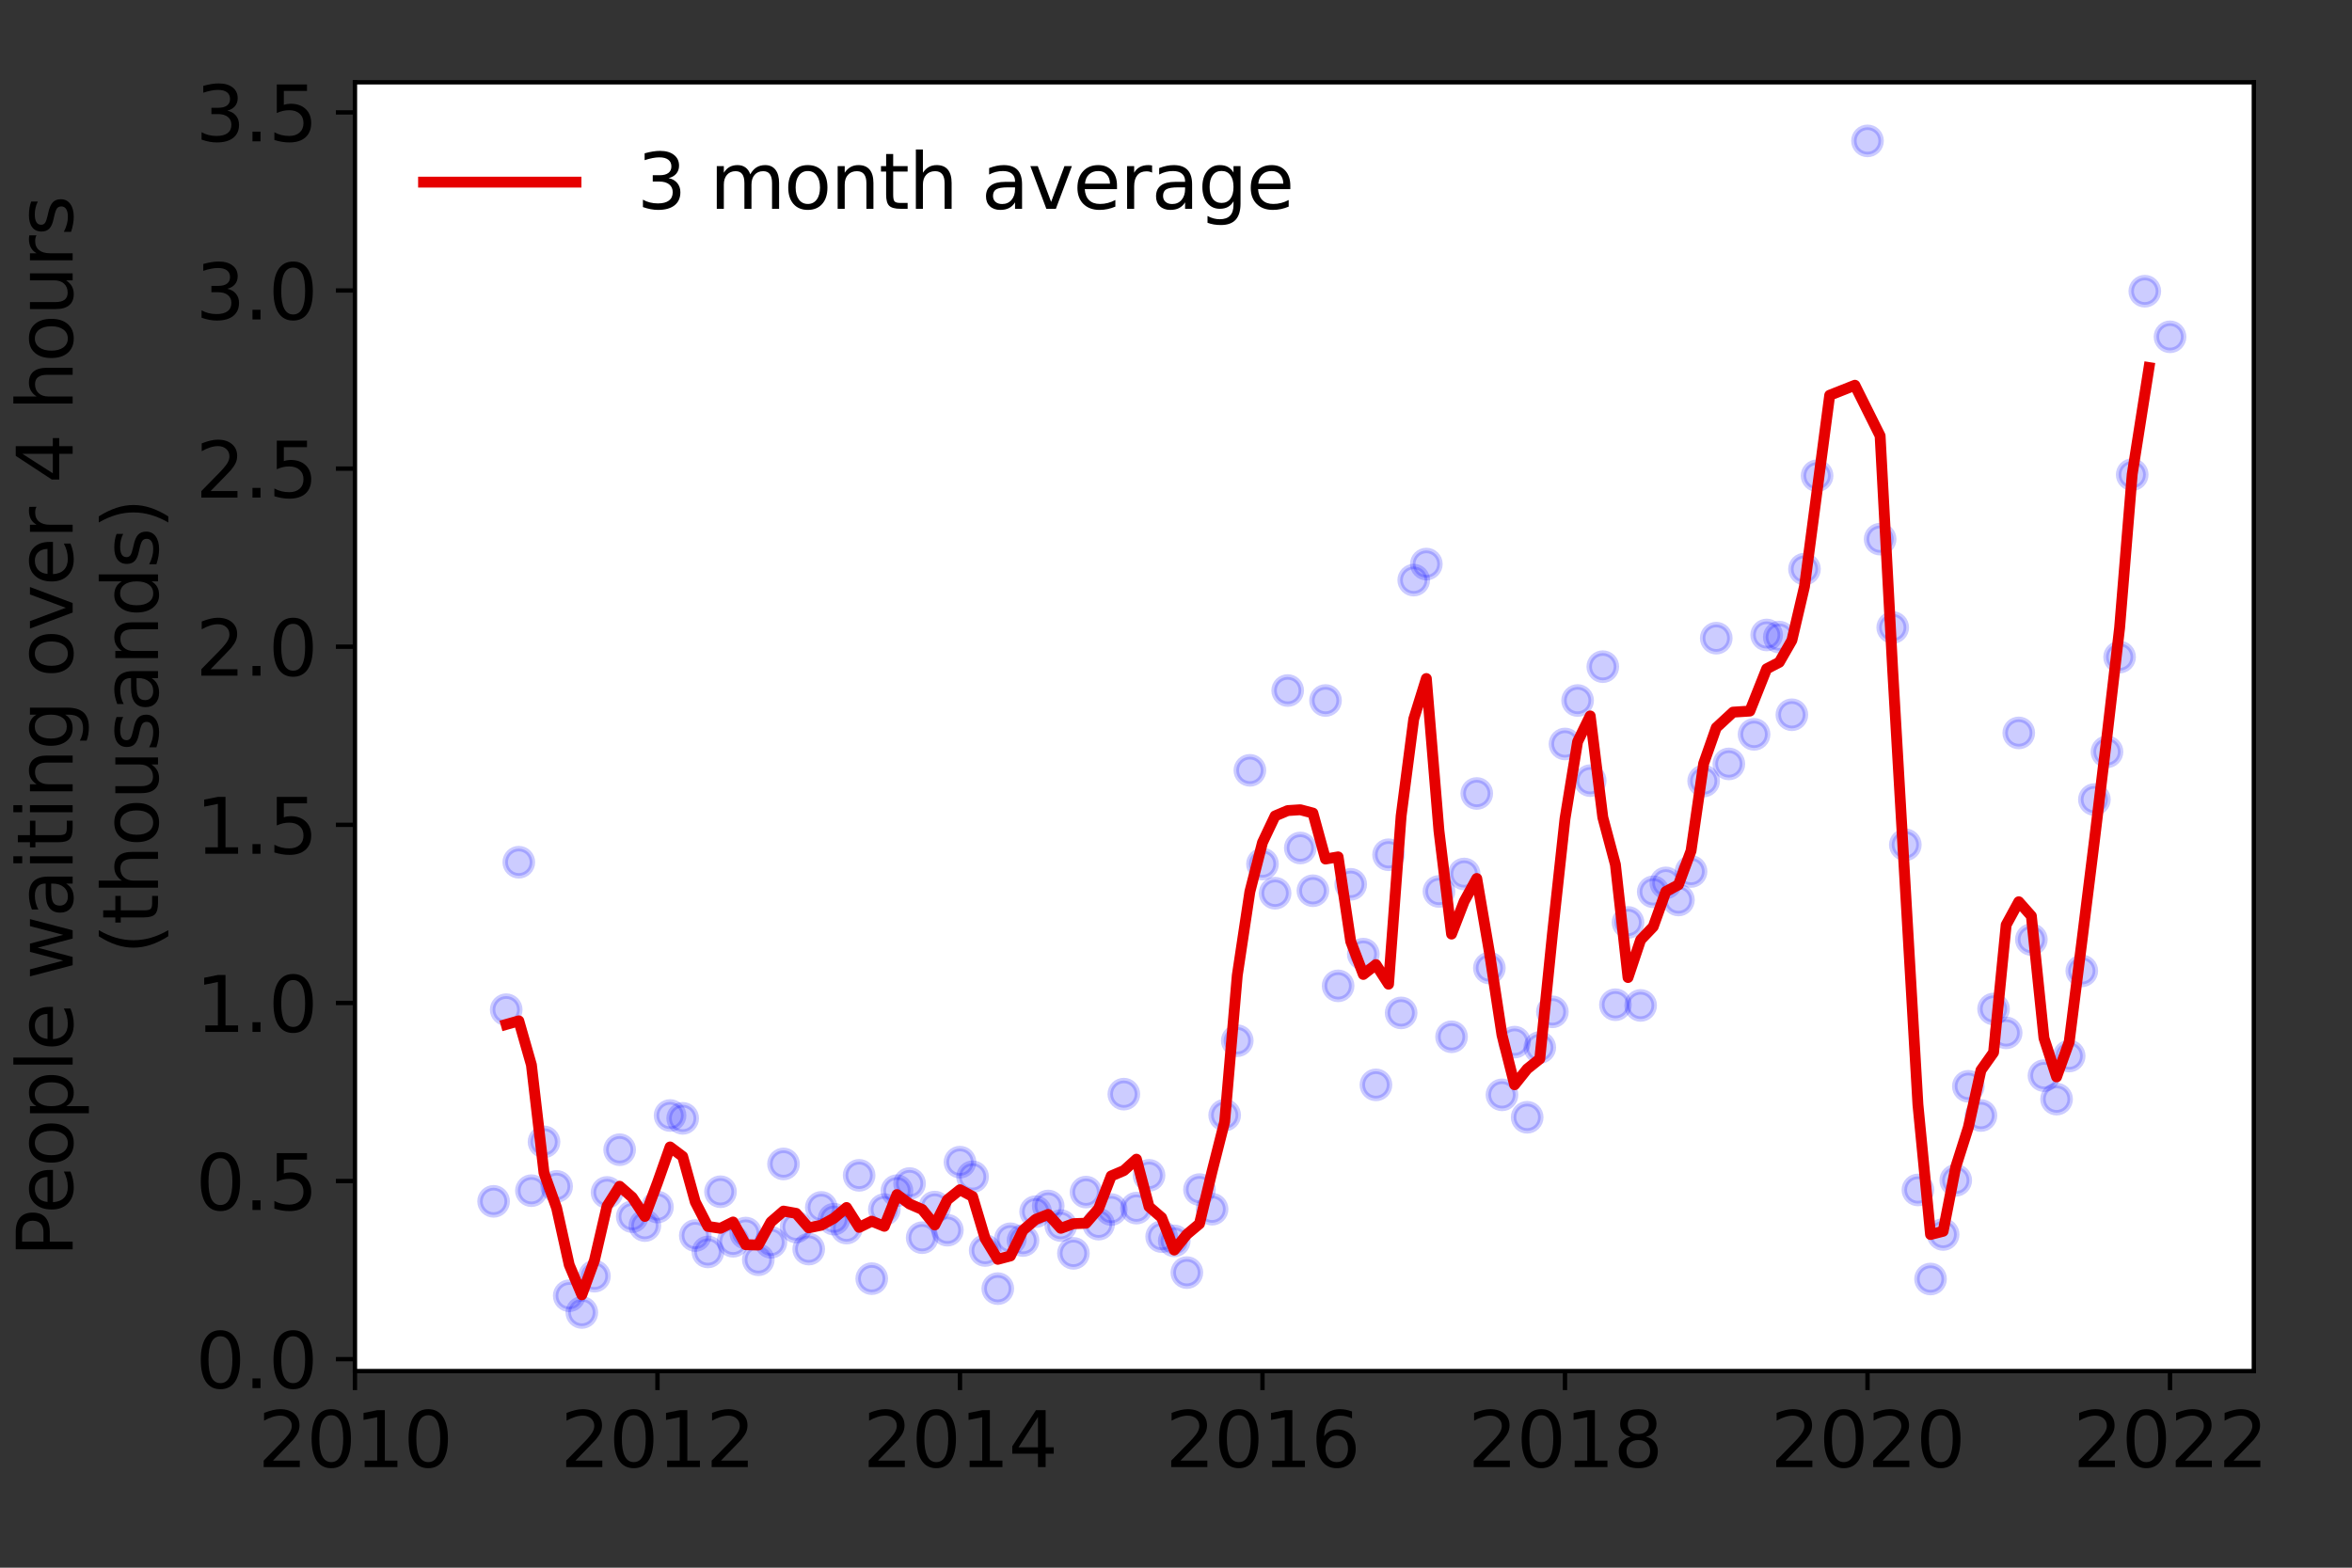 <?xml version="1.0" encoding="utf-8" standalone="no"?>
<!DOCTYPE svg PUBLIC "-//W3C//DTD SVG 1.1//EN"
  "http://www.w3.org/Graphics/SVG/1.1/DTD/svg11.dtd">
<svg height="288pt" version="1.1" viewBox="0 0 432 288" width="432pt" xmlns="http://www.w3.org/2000/svg" xmlns:xlink="http://www.w3.org/1999/xlink">
 <rect x="0" y="0" width="432" height="288" fill="#333333" stroke="none"/>
 <defs>
  <style type="text/css">*{stroke-linecap:butt;stroke-linejoin:round;}</style>
 </defs>
 <g id="figure_1">
  <g id="patch_1">
   <path d="M 0 288 
L 432 288 
L 432 0 
L 0 0 
z
" style="fill:none;"/>
  </g>
  <g id="axes_1">
   <g id="patch_2">
    <path d="M 65.195 251.88 
L 413.971 251.88 
L 413.971 15.12 
L 65.195 15.12 
z
" style="fill:#ffffff;"/>
   </g>
   <g id="matplotlib.axis_1">
    <g id="xtick_1">
     <g id="line2d_1">
      <defs>
       <path d="M 0 0 
L 0 3.5 
" id="m0c3e11f733" style="stroke:#000000;stroke-width:0.8;"/>
      </defs>
      <g>
       <use style="stroke:#000000;stroke-width:0.8;" x="65.195" xlink:href="#m0c3e11f733" y="251.88"/>
      </g>
     </g>
     <g id="text_1">
      <!-- 2010 -->
      <g transform="translate(47.38 269.518)scale(0.14 -0.14)">
       <defs>
        <path d="M 1228 531 
L 3431 531 
L 3431 0 
L 469 0 
L 469 531 
Q 828 903 1448 1529 
Q 2069 2156 2228 2338 
Q 2531 2678 2651 2914 
Q 2772 3150 2772 3378 
Q 2772 3750 2511 3984 
Q 2250 4219 1831 4219 
Q 1534 4219 1204 4116 
Q 875 4013 500 3803 
L 500 4441 
Q 881 4594 1212 4672 
Q 1544 4750 1819 4750 
Q 2544 4750 2975 4387 
Q 3406 4025 3406 3419 
Q 3406 3131 3298 2873 
Q 3191 2616 2906 2266 
Q 2828 2175 2409 1742 
Q 1991 1309 1228 531 
z
" id="DejaVuSans-32" transform="scale(0.016)"/>
        <path d="M 2034 4250 
Q 1547 4250 1301 3770 
Q 1056 3291 1056 2328 
Q 1056 1369 1301 889 
Q 1547 409 2034 409 
Q 2525 409 2770 889 
Q 3016 1369 3016 2328 
Q 3016 3291 2770 3770 
Q 2525 4250 2034 4250 
z
M 2034 4750 
Q 2819 4750 3233 4129 
Q 3647 3509 3647 2328 
Q 3647 1150 3233 529 
Q 2819 -91 2034 -91 
Q 1250 -91 836 529 
Q 422 1150 422 2328 
Q 422 3509 836 4129 
Q 1250 4750 2034 4750 
z
" id="DejaVuSans-30" transform="scale(0.016)"/>
        <path d="M 794 531 
L 1825 531 
L 1825 4091 
L 703 3866 
L 703 4441 
L 1819 4666 
L 2450 4666 
L 2450 531 
L 3481 531 
L 3481 0 
L 794 0 
L 794 531 
z
" id="DejaVuSans-31" transform="scale(0.016)"/>
       </defs>
       <use xlink:href="#DejaVuSans-32"/>
       <use x="63.623" xlink:href="#DejaVuSans-30"/>
       <use x="127.246" xlink:href="#DejaVuSans-31"/>
       <use x="190.869" xlink:href="#DejaVuSans-30"/>
      </g>
     </g>
    </g>
    <g id="xtick_2">
     <g id="line2d_2">
      <g>
       <use style="stroke:#000000;stroke-width:0.8;" x="120.758" xlink:href="#m0c3e11f733" y="251.88"/>
      </g>
     </g>
     <g id="text_2">
      <!-- 2012 -->
      <g transform="translate(102.943 269.518)scale(0.14 -0.14)">
       <use xlink:href="#DejaVuSans-32"/>
       <use x="63.623" xlink:href="#DejaVuSans-30"/>
       <use x="127.246" xlink:href="#DejaVuSans-31"/>
       <use x="190.869" xlink:href="#DejaVuSans-32"/>
      </g>
     </g>
    </g>
    <g id="xtick_3">
     <g id="line2d_3">
      <g>
       <use style="stroke:#000000;stroke-width:0.8;" x="176.322" xlink:href="#m0c3e11f733" y="251.88"/>
      </g>
     </g>
     <g id="text_3">
      <!-- 2014 -->
      <g transform="translate(158.507 269.518)scale(0.14 -0.14)">
       <defs>
        <path d="M 2419 4116 
L 825 1625 
L 2419 1625 
L 2419 4116 
z
M 2253 4666 
L 3047 4666 
L 3047 1625 
L 3713 1625 
L 3713 1100 
L 3047 1100 
L 3047 0 
L 2419 0 
L 2419 1100 
L 313 1100 
L 313 1709 
L 2253 4666 
z
" id="DejaVuSans-34" transform="scale(0.016)"/>
       </defs>
       <use xlink:href="#DejaVuSans-32"/>
       <use x="63.623" xlink:href="#DejaVuSans-30"/>
       <use x="127.246" xlink:href="#DejaVuSans-31"/>
       <use x="190.869" xlink:href="#DejaVuSans-34"/>
      </g>
     </g>
    </g>
    <g id="xtick_4">
     <g id="line2d_4">
      <g>
       <use style="stroke:#000000;stroke-width:0.8;" x="231.885" xlink:href="#m0c3e11f733" y="251.88"/>
      </g>
     </g>
     <g id="text_4">
      <!-- 2016 -->
      <g transform="translate(214.07 269.518)scale(0.14 -0.14)">
       <defs>
        <path d="M 2113 2584 
Q 1688 2584 1439 2293 
Q 1191 2003 1191 1497 
Q 1191 994 1439 701 
Q 1688 409 2113 409 
Q 2538 409 2786 701 
Q 3034 994 3034 1497 
Q 3034 2003 2786 2293 
Q 2538 2584 2113 2584 
z
M 3366 4563 
L 3366 3988 
Q 3128 4100 2886 4159 
Q 2644 4219 2406 4219 
Q 1781 4219 1451 3797 
Q 1122 3375 1075 2522 
Q 1259 2794 1537 2939 
Q 1816 3084 2150 3084 
Q 2853 3084 3261 2657 
Q 3669 2231 3669 1497 
Q 3669 778 3244 343 
Q 2819 -91 2113 -91 
Q 1303 -91 875 529 
Q 447 1150 447 2328 
Q 447 3434 972 4092 
Q 1497 4750 2381 4750 
Q 2619 4750 2861 4703 
Q 3103 4656 3366 4563 
z
" id="DejaVuSans-36" transform="scale(0.016)"/>
       </defs>
       <use xlink:href="#DejaVuSans-32"/>
       <use x="63.623" xlink:href="#DejaVuSans-30"/>
       <use x="127.246" xlink:href="#DejaVuSans-31"/>
       <use x="190.869" xlink:href="#DejaVuSans-36"/>
      </g>
     </g>
    </g>
    <g id="xtick_5">
     <g id="line2d_5">
      <g>
       <use style="stroke:#000000;stroke-width:0.8;" x="287.449" xlink:href="#m0c3e11f733" y="251.88"/>
      </g>
     </g>
     <g id="text_5">
      <!-- 2018 -->
      <g transform="translate(269.634 269.518)scale(0.14 -0.14)">
       <defs>
        <path d="M 2034 2216 
Q 1584 2216 1326 1975 
Q 1069 1734 1069 1313 
Q 1069 891 1326 650 
Q 1584 409 2034 409 
Q 2484 409 2743 651 
Q 3003 894 3003 1313 
Q 3003 1734 2745 1975 
Q 2488 2216 2034 2216 
z
M 1403 2484 
Q 997 2584 770 2862 
Q 544 3141 544 3541 
Q 544 4100 942 4425 
Q 1341 4750 2034 4750 
Q 2731 4750 3128 4425 
Q 3525 4100 3525 3541 
Q 3525 3141 3298 2862 
Q 3072 2584 2669 2484 
Q 3125 2378 3379 2068 
Q 3634 1759 3634 1313 
Q 3634 634 3220 271 
Q 2806 -91 2034 -91 
Q 1263 -91 848 271 
Q 434 634 434 1313 
Q 434 1759 690 2068 
Q 947 2378 1403 2484 
z
M 1172 3481 
Q 1172 3119 1398 2916 
Q 1625 2713 2034 2713 
Q 2441 2713 2670 2916 
Q 2900 3119 2900 3481 
Q 2900 3844 2670 4047 
Q 2441 4250 2034 4250 
Q 1625 4250 1398 4047 
Q 1172 3844 1172 3481 
z
" id="DejaVuSans-38" transform="scale(0.016)"/>
       </defs>
       <use xlink:href="#DejaVuSans-32"/>
       <use x="63.623" xlink:href="#DejaVuSans-30"/>
       <use x="127.246" xlink:href="#DejaVuSans-31"/>
       <use x="190.869" xlink:href="#DejaVuSans-38"/>
      </g>
     </g>
    </g>
    <g id="xtick_6">
     <g id="line2d_6">
      <g>
       <use style="stroke:#000000;stroke-width:0.8;" x="343.012" xlink:href="#m0c3e11f733" y="251.88"/>
      </g>
     </g>
     <g id="text_6">
      <!-- 2020 -->
      <g transform="translate(325.197 269.518)scale(0.14 -0.14)">
       <use xlink:href="#DejaVuSans-32"/>
       <use x="63.623" xlink:href="#DejaVuSans-30"/>
       <use x="127.246" xlink:href="#DejaVuSans-32"/>
       <use x="190.869" xlink:href="#DejaVuSans-30"/>
      </g>
     </g>
    </g>
    <g id="xtick_7">
     <g id="line2d_7">
      <g>
       <use style="stroke:#000000;stroke-width:0.8;" x="398.576" xlink:href="#m0c3e11f733" y="251.88"/>
      </g>
     </g>
     <g id="text_7">
      <!-- 2022 -->
      <g transform="translate(380.761 269.518)scale(0.14 -0.14)">
       <use xlink:href="#DejaVuSans-32"/>
       <use x="63.623" xlink:href="#DejaVuSans-30"/>
       <use x="127.246" xlink:href="#DejaVuSans-32"/>
       <use x="190.869" xlink:href="#DejaVuSans-32"/>
      </g>
     </g>
    </g>
   </g>
   <g id="matplotlib.axis_2">
    <g id="ytick_1">
     <g id="line2d_8">
      <defs>
       <path d="M 0 0 
L -3.5 0 
" id="m6b7e9de698" style="stroke:#000000;stroke-width:0.8;"/>
      </defs>
      <g>
       <use style="stroke:#000000;stroke-width:0.8;" x="65.195" xlink:href="#m6b7e9de698" y="249.691"/>
      </g>
     </g>
     <g id="text_8">
      <!-- 0.0 -->
      <g transform="translate(35.931 255.01)scale(0.14 -0.14)">
       <defs>
        <path d="M 684 794 
L 1344 794 
L 1344 0 
L 684 0 
L 684 794 
z
" id="DejaVuSans-2e" transform="scale(0.016)"/>
       </defs>
       <use xlink:href="#DejaVuSans-30"/>
       <use x="63.623" xlink:href="#DejaVuSans-2e"/>
       <use x="95.41" xlink:href="#DejaVuSans-30"/>
      </g>
     </g>
    </g>
    <g id="ytick_2">
     <g id="line2d_9">
      <g>
       <use style="stroke:#000000;stroke-width:0.8;" x="65.195" xlink:href="#m6b7e9de698" y="216.97"/>
      </g>
     </g>
     <g id="text_9">
      <!-- 0.5 -->
      <g transform="translate(35.931 222.289)scale(0.14 -0.14)">
       <defs>
        <path d="M 691 4666 
L 3169 4666 
L 3169 4134 
L 1269 4134 
L 1269 2991 
Q 1406 3038 1543 3061 
Q 1681 3084 1819 3084 
Q 2600 3084 3056 2656 
Q 3513 2228 3513 1497 
Q 3513 744 3044 326 
Q 2575 -91 1722 -91 
Q 1428 -91 1123 -41 
Q 819 9 494 109 
L 494 744 
Q 775 591 1075 516 
Q 1375 441 1709 441 
Q 2250 441 2565 725 
Q 2881 1009 2881 1497 
Q 2881 1984 2565 2268 
Q 2250 2553 1709 2553 
Q 1456 2553 1204 2497 
Q 953 2441 691 2322 
L 691 4666 
z
" id="DejaVuSans-35" transform="scale(0.016)"/>
       </defs>
       <use xlink:href="#DejaVuSans-30"/>
       <use x="63.623" xlink:href="#DejaVuSans-2e"/>
       <use x="95.41" xlink:href="#DejaVuSans-35"/>
      </g>
     </g>
    </g>
    <g id="ytick_3">
     <g id="line2d_10">
      <g>
       <use style="stroke:#000000;stroke-width:0.8;" x="65.195" xlink:href="#m6b7e9de698" y="184.25"/>
      </g>
     </g>
     <g id="text_10">
      <!-- 1.0 -->
      <g transform="translate(35.931 189.569)scale(0.14 -0.14)">
       <use xlink:href="#DejaVuSans-31"/>
       <use x="63.623" xlink:href="#DejaVuSans-2e"/>
       <use x="95.41" xlink:href="#DejaVuSans-30"/>
      </g>
     </g>
    </g>
    <g id="ytick_4">
     <g id="line2d_11">
      <g>
       <use style="stroke:#000000;stroke-width:0.8;" x="65.195" xlink:href="#m6b7e9de698" y="151.529"/>
      </g>
     </g>
     <g id="text_11">
      <!-- 1.5 -->
      <g transform="translate(35.931 156.848)scale(0.14 -0.14)">
       <use xlink:href="#DejaVuSans-31"/>
       <use x="63.623" xlink:href="#DejaVuSans-2e"/>
       <use x="95.41" xlink:href="#DejaVuSans-35"/>
      </g>
     </g>
    </g>
    <g id="ytick_5">
     <g id="line2d_12">
      <g>
       <use style="stroke:#000000;stroke-width:0.8;" x="65.195" xlink:href="#m6b7e9de698" y="118.808"/>
      </g>
     </g>
     <g id="text_12">
      <!-- 2.0 -->
      <g transform="translate(35.931 124.127)scale(0.14 -0.14)">
       <use xlink:href="#DejaVuSans-32"/>
       <use x="63.623" xlink:href="#DejaVuSans-2e"/>
       <use x="95.41" xlink:href="#DejaVuSans-30"/>
      </g>
     </g>
    </g>
    <g id="ytick_6">
     <g id="line2d_13">
      <g>
       <use style="stroke:#000000;stroke-width:0.8;" x="65.195" xlink:href="#m6b7e9de698" y="86.088"/>
      </g>
     </g>
     <g id="text_13">
      <!-- 2.5 -->
      <g transform="translate(35.931 91.407)scale(0.14 -0.14)">
       <use xlink:href="#DejaVuSans-32"/>
       <use x="63.623" xlink:href="#DejaVuSans-2e"/>
       <use x="95.41" xlink:href="#DejaVuSans-35"/>
      </g>
     </g>
    </g>
    <g id="ytick_7">
     <g id="line2d_14">
      <g>
       <use style="stroke:#000000;stroke-width:0.8;" x="65.195" xlink:href="#m6b7e9de698" y="53.367"/>
      </g>
     </g>
     <g id="text_14">
      <!-- 3.0 -->
      <g transform="translate(35.931 58.686)scale(0.14 -0.14)">
       <defs>
        <path d="M 2597 2516 
Q 3050 2419 3304 2112 
Q 3559 1806 3559 1356 
Q 3559 666 3084 287 
Q 2609 -91 1734 -91 
Q 1441 -91 1130 -33 
Q 819 25 488 141 
L 488 750 
Q 750 597 1062 519 
Q 1375 441 1716 441 
Q 2309 441 2620 675 
Q 2931 909 2931 1356 
Q 2931 1769 2642 2001 
Q 2353 2234 1838 2234 
L 1294 2234 
L 1294 2753 
L 1863 2753 
Q 2328 2753 2575 2939 
Q 2822 3125 2822 3475 
Q 2822 3834 2567 4026 
Q 2313 4219 1838 4219 
Q 1578 4219 1281 4162 
Q 984 4106 628 3988 
L 628 4550 
Q 988 4650 1302 4700 
Q 1616 4750 1894 4750 
Q 2613 4750 3031 4423 
Q 3450 4097 3450 3541 
Q 3450 3153 3228 2886 
Q 3006 2619 2597 2516 
z
" id="DejaVuSans-33" transform="scale(0.016)"/>
       </defs>
       <use xlink:href="#DejaVuSans-33"/>
       <use x="63.623" xlink:href="#DejaVuSans-2e"/>
       <use x="95.41" xlink:href="#DejaVuSans-30"/>
      </g>
     </g>
    </g>
    <g id="ytick_8">
     <g id="line2d_15">
      <g>
       <use style="stroke:#000000;stroke-width:0.8;" x="65.195" xlink:href="#m6b7e9de698" y="20.647"/>
      </g>
     </g>
     <g id="text_15">
      <!-- 3.5 -->
      <g transform="translate(35.931 25.965)scale(0.14 -0.14)">
       <use xlink:href="#DejaVuSans-33"/>
       <use x="63.623" xlink:href="#DejaVuSans-2e"/>
       <use x="95.41" xlink:href="#DejaVuSans-35"/>
      </g>
     </g>
    </g>
    <g id="text_16">
     <!-- People waiting over 4 hours -->
     <g transform="translate(13.342 230.925)rotate(-90)scale(0.14 -0.14)">
      <defs>
       <path d="M 1259 4147 
L 1259 2394 
L 2053 2394 
Q 2494 2394 2734 2622 
Q 2975 2850 2975 3272 
Q 2975 3691 2734 3919 
Q 2494 4147 2053 4147 
L 1259 4147 
z
M 628 4666 
L 2053 4666 
Q 2838 4666 3239 4311 
Q 3641 3956 3641 3272 
Q 3641 2581 3239 2228 
Q 2838 1875 2053 1875 
L 1259 1875 
L 1259 0 
L 628 0 
L 628 4666 
z
" id="DejaVuSans-50" transform="scale(0.016)"/>
       <path d="M 3597 1894 
L 3597 1613 
L 953 1613 
Q 991 1019 1311 708 
Q 1631 397 2203 397 
Q 2534 397 2845 478 
Q 3156 559 3463 722 
L 3463 178 
Q 3153 47 2828 -22 
Q 2503 -91 2169 -91 
Q 1331 -91 842 396 
Q 353 884 353 1716 
Q 353 2575 817 3079 
Q 1281 3584 2069 3584 
Q 2775 3584 3186 3129 
Q 3597 2675 3597 1894 
z
M 3022 2063 
Q 3016 2534 2758 2815 
Q 2500 3097 2075 3097 
Q 1594 3097 1305 2825 
Q 1016 2553 972 2059 
L 3022 2063 
z
" id="DejaVuSans-65" transform="scale(0.016)"/>
       <path d="M 1959 3097 
Q 1497 3097 1228 2736 
Q 959 2375 959 1747 
Q 959 1119 1226 758 
Q 1494 397 1959 397 
Q 2419 397 2687 759 
Q 2956 1122 2956 1747 
Q 2956 2369 2687 2733 
Q 2419 3097 1959 3097 
z
M 1959 3584 
Q 2709 3584 3137 3096 
Q 3566 2609 3566 1747 
Q 3566 888 3137 398 
Q 2709 -91 1959 -91 
Q 1206 -91 779 398 
Q 353 888 353 1747 
Q 353 2609 779 3096 
Q 1206 3584 1959 3584 
z
" id="DejaVuSans-6f" transform="scale(0.016)"/>
       <path d="M 1159 525 
L 1159 -1331 
L 581 -1331 
L 581 3500 
L 1159 3500 
L 1159 2969 
Q 1341 3281 1617 3432 
Q 1894 3584 2278 3584 
Q 2916 3584 3314 3078 
Q 3713 2572 3713 1747 
Q 3713 922 3314 415 
Q 2916 -91 2278 -91 
Q 1894 -91 1617 61 
Q 1341 213 1159 525 
z
M 3116 1747 
Q 3116 2381 2855 2742 
Q 2594 3103 2138 3103 
Q 1681 3103 1420 2742 
Q 1159 2381 1159 1747 
Q 1159 1113 1420 752 
Q 1681 391 2138 391 
Q 2594 391 2855 752 
Q 3116 1113 3116 1747 
z
" id="DejaVuSans-70" transform="scale(0.016)"/>
       <path d="M 603 4863 
L 1178 4863 
L 1178 0 
L 603 0 
L 603 4863 
z
" id="DejaVuSans-6c" transform="scale(0.016)"/>
       <path id="DejaVuSans-20" transform="scale(0.016)"/>
       <path d="M 269 3500 
L 844 3500 
L 1563 769 
L 2278 3500 
L 2956 3500 
L 3675 769 
L 4391 3500 
L 4966 3500 
L 4050 0 
L 3372 0 
L 2619 2869 
L 1863 0 
L 1184 0 
L 269 3500 
z
" id="DejaVuSans-77" transform="scale(0.016)"/>
       <path d="M 2194 1759 
Q 1497 1759 1228 1600 
Q 959 1441 959 1056 
Q 959 750 1161 570 
Q 1363 391 1709 391 
Q 2188 391 2477 730 
Q 2766 1069 2766 1631 
L 2766 1759 
L 2194 1759 
z
M 3341 1997 
L 3341 0 
L 2766 0 
L 2766 531 
Q 2569 213 2275 61 
Q 1981 -91 1556 -91 
Q 1019 -91 701 211 
Q 384 513 384 1019 
Q 384 1609 779 1909 
Q 1175 2209 1959 2209 
L 2766 2209 
L 2766 2266 
Q 2766 2663 2505 2880 
Q 2244 3097 1772 3097 
Q 1472 3097 1187 3025 
Q 903 2953 641 2809 
L 641 3341 
Q 956 3463 1253 3523 
Q 1550 3584 1831 3584 
Q 2591 3584 2966 3190 
Q 3341 2797 3341 1997 
z
" id="DejaVuSans-61" transform="scale(0.016)"/>
       <path d="M 603 3500 
L 1178 3500 
L 1178 0 
L 603 0 
L 603 3500 
z
M 603 4863 
L 1178 4863 
L 1178 4134 
L 603 4134 
L 603 4863 
z
" id="DejaVuSans-69" transform="scale(0.016)"/>
       <path d="M 1172 4494 
L 1172 3500 
L 2356 3500 
L 2356 3053 
L 1172 3053 
L 1172 1153 
Q 1172 725 1289 603 
Q 1406 481 1766 481 
L 2356 481 
L 2356 0 
L 1766 0 
Q 1100 0 847 248 
Q 594 497 594 1153 
L 594 3053 
L 172 3053 
L 172 3500 
L 594 3500 
L 594 4494 
L 1172 4494 
z
" id="DejaVuSans-74" transform="scale(0.016)"/>
       <path d="M 3513 2113 
L 3513 0 
L 2938 0 
L 2938 2094 
Q 2938 2591 2744 2837 
Q 2550 3084 2163 3084 
Q 1697 3084 1428 2787 
Q 1159 2491 1159 1978 
L 1159 0 
L 581 0 
L 581 3500 
L 1159 3500 
L 1159 2956 
Q 1366 3272 1645 3428 
Q 1925 3584 2291 3584 
Q 2894 3584 3203 3211 
Q 3513 2838 3513 2113 
z
" id="DejaVuSans-6e" transform="scale(0.016)"/>
       <path d="M 2906 1791 
Q 2906 2416 2648 2759 
Q 2391 3103 1925 3103 
Q 1463 3103 1205 2759 
Q 947 2416 947 1791 
Q 947 1169 1205 825 
Q 1463 481 1925 481 
Q 2391 481 2648 825 
Q 2906 1169 2906 1791 
z
M 3481 434 
Q 3481 -459 3084 -895 
Q 2688 -1331 1869 -1331 
Q 1566 -1331 1297 -1286 
Q 1028 -1241 775 -1147 
L 775 -588 
Q 1028 -725 1275 -790 
Q 1522 -856 1778 -856 
Q 2344 -856 2625 -561 
Q 2906 -266 2906 331 
L 2906 616 
Q 2728 306 2450 153 
Q 2172 0 1784 0 
Q 1141 0 747 490 
Q 353 981 353 1791 
Q 353 2603 747 3093 
Q 1141 3584 1784 3584 
Q 2172 3584 2450 3431 
Q 2728 3278 2906 2969 
L 2906 3500 
L 3481 3500 
L 3481 434 
z
" id="DejaVuSans-67" transform="scale(0.016)"/>
       <path d="M 191 3500 
L 800 3500 
L 1894 563 
L 2988 3500 
L 3597 3500 
L 2284 0 
L 1503 0 
L 191 3500 
z
" id="DejaVuSans-76" transform="scale(0.016)"/>
       <path d="M 2631 2963 
Q 2534 3019 2420 3045 
Q 2306 3072 2169 3072 
Q 1681 3072 1420 2755 
Q 1159 2438 1159 1844 
L 1159 0 
L 581 0 
L 581 3500 
L 1159 3500 
L 1159 2956 
Q 1341 3275 1631 3429 
Q 1922 3584 2338 3584 
Q 2397 3584 2469 3576 
Q 2541 3569 2628 3553 
L 2631 2963 
z
" id="DejaVuSans-72" transform="scale(0.016)"/>
       <path d="M 3513 2113 
L 3513 0 
L 2938 0 
L 2938 2094 
Q 2938 2591 2744 2837 
Q 2550 3084 2163 3084 
Q 1697 3084 1428 2787 
Q 1159 2491 1159 1978 
L 1159 0 
L 581 0 
L 581 4863 
L 1159 4863 
L 1159 2956 
Q 1366 3272 1645 3428 
Q 1925 3584 2291 3584 
Q 2894 3584 3203 3211 
Q 3513 2838 3513 2113 
z
" id="DejaVuSans-68" transform="scale(0.016)"/>
       <path d="M 544 1381 
L 544 3500 
L 1119 3500 
L 1119 1403 
Q 1119 906 1312 657 
Q 1506 409 1894 409 
Q 2359 409 2629 706 
Q 2900 1003 2900 1516 
L 2900 3500 
L 3475 3500 
L 3475 0 
L 2900 0 
L 2900 538 
Q 2691 219 2414 64 
Q 2138 -91 1772 -91 
Q 1169 -91 856 284 
Q 544 659 544 1381 
z
M 1991 3584 
L 1991 3584 
z
" id="DejaVuSans-75" transform="scale(0.016)"/>
       <path d="M 2834 3397 
L 2834 2853 
Q 2591 2978 2328 3040 
Q 2066 3103 1784 3103 
Q 1356 3103 1142 2972 
Q 928 2841 928 2578 
Q 928 2378 1081 2264 
Q 1234 2150 1697 2047 
L 1894 2003 
Q 2506 1872 2764 1633 
Q 3022 1394 3022 966 
Q 3022 478 2636 193 
Q 2250 -91 1575 -91 
Q 1294 -91 989 -36 
Q 684 19 347 128 
L 347 722 
Q 666 556 975 473 
Q 1284 391 1588 391 
Q 1994 391 2212 530 
Q 2431 669 2431 922 
Q 2431 1156 2273 1281 
Q 2116 1406 1581 1522 
L 1381 1569 
Q 847 1681 609 1914 
Q 372 2147 372 2553 
Q 372 3047 722 3315 
Q 1072 3584 1716 3584 
Q 2034 3584 2315 3537 
Q 2597 3491 2834 3397 
z
" id="DejaVuSans-73" transform="scale(0.016)"/>
      </defs>
      <use xlink:href="#DejaVuSans-50"/>
      <use x="56.678" xlink:href="#DejaVuSans-65"/>
      <use x="118.201" xlink:href="#DejaVuSans-6f"/>
      <use x="179.383" xlink:href="#DejaVuSans-70"/>
      <use x="242.859" xlink:href="#DejaVuSans-6c"/>
      <use x="270.643" xlink:href="#DejaVuSans-65"/>
      <use x="332.166" xlink:href="#DejaVuSans-20"/>
      <use x="363.953" xlink:href="#DejaVuSans-77"/>
      <use x="445.74" xlink:href="#DejaVuSans-61"/>
      <use x="507.02" xlink:href="#DejaVuSans-69"/>
      <use x="534.803" xlink:href="#DejaVuSans-74"/>
      <use x="574.012" xlink:href="#DejaVuSans-69"/>
      <use x="601.795" xlink:href="#DejaVuSans-6e"/>
      <use x="665.174" xlink:href="#DejaVuSans-67"/>
      <use x="728.65" xlink:href="#DejaVuSans-20"/>
      <use x="760.438" xlink:href="#DejaVuSans-6f"/>
      <use x="821.619" xlink:href="#DejaVuSans-76"/>
      <use x="880.799" xlink:href="#DejaVuSans-65"/>
      <use x="942.322" xlink:href="#DejaVuSans-72"/>
      <use x="983.436" xlink:href="#DejaVuSans-20"/>
      <use x="1015.223" xlink:href="#DejaVuSans-34"/>
      <use x="1078.846" xlink:href="#DejaVuSans-20"/>
      <use x="1110.633" xlink:href="#DejaVuSans-68"/>
      <use x="1174.012" xlink:href="#DejaVuSans-6f"/>
      <use x="1235.193" xlink:href="#DejaVuSans-75"/>
      <use x="1298.572" xlink:href="#DejaVuSans-72"/>
      <use x="1339.686" xlink:href="#DejaVuSans-73"/>
     </g>
     <!-- (thousands) -->
     <g transform="translate(29.019 175.325)rotate(-90)scale(0.14 -0.14)">
      <defs>
       <path d="M 1984 4856 
Q 1566 4138 1362 3434 
Q 1159 2731 1159 2009 
Q 1159 1288 1364 580 
Q 1569 -128 1984 -844 
L 1484 -844 
Q 1016 -109 783 600 
Q 550 1309 550 2009 
Q 550 2706 781 3412 
Q 1013 4119 1484 4856 
L 1984 4856 
z
" id="DejaVuSans-28" transform="scale(0.016)"/>
       <path d="M 2906 2969 
L 2906 4863 
L 3481 4863 
L 3481 0 
L 2906 0 
L 2906 525 
Q 2725 213 2448 61 
Q 2172 -91 1784 -91 
Q 1150 -91 751 415 
Q 353 922 353 1747 
Q 353 2572 751 3078 
Q 1150 3584 1784 3584 
Q 2172 3584 2448 3432 
Q 2725 3281 2906 2969 
z
M 947 1747 
Q 947 1113 1208 752 
Q 1469 391 1925 391 
Q 2381 391 2643 752 
Q 2906 1113 2906 1747 
Q 2906 2381 2643 2742 
Q 2381 3103 1925 3103 
Q 1469 3103 1208 2742 
Q 947 2381 947 1747 
z
" id="DejaVuSans-64" transform="scale(0.016)"/>
       <path d="M 513 4856 
L 1013 4856 
Q 1481 4119 1714 3412 
Q 1947 2706 1947 2009 
Q 1947 1309 1714 600 
Q 1481 -109 1013 -844 
L 513 -844 
Q 928 -128 1133 580 
Q 1338 1288 1338 2009 
Q 1338 2731 1133 3434 
Q 928 4138 513 4856 
z
" id="DejaVuSans-29" transform="scale(0.016)"/>
      </defs>
      <use xlink:href="#DejaVuSans-28"/>
      <use x="39.014" xlink:href="#DejaVuSans-74"/>
      <use x="78.223" xlink:href="#DejaVuSans-68"/>
      <use x="141.602" xlink:href="#DejaVuSans-6f"/>
      <use x="202.783" xlink:href="#DejaVuSans-75"/>
      <use x="266.162" xlink:href="#DejaVuSans-73"/>
      <use x="318.262" xlink:href="#DejaVuSans-61"/>
      <use x="379.541" xlink:href="#DejaVuSans-6e"/>
      <use x="442.92" xlink:href="#DejaVuSans-64"/>
      <use x="506.396" xlink:href="#DejaVuSans-73"/>
      <use x="558.496" xlink:href="#DejaVuSans-29"/>
     </g>
    </g>
   </g>
   <g id="line2d_16">
    <defs>
     <path d="M 0 2.5 
C 0.663 2.5 1.299 2.237 1.768 1.768 
C 2.237 1.299 2.5 0.663 2.5 0 
C 2.5 -0.663 2.237 -1.299 1.768 -1.768 
C 1.299 -2.237 0.663 -2.5 0 -2.5 
C -0.663 -2.5 -1.299 -2.237 -1.768 -1.768 
C -2.237 -1.299 -2.5 -0.663 -2.5 0 
C -2.5 0.663 -2.237 1.299 -1.768 1.768 
C -1.299 2.237 -0.663 2.5 0 2.5 
z
" id="m4a6d1fe2d1" style="stroke:#0000ff;stroke-opacity:0.2;"/>
    </defs>
    <g clip-path="url(#pc743be66bb)">
     <use style="fill:#0000ff;fill-opacity:0.2;stroke:#0000ff;stroke-opacity:0.2;" x="398.576" xlink:href="#m4a6d1fe2d1" y="61.875"/>
     <use style="fill:#0000ff;fill-opacity:0.2;stroke:#0000ff;stroke-opacity:0.2;" x="393.945" xlink:href="#m4a6d1fe2d1" y="53.498"/>
     <use style="fill:#0000ff;fill-opacity:0.2;stroke:#0000ff;stroke-opacity:0.2;" x="391.63" xlink:href="#m4a6d1fe2d1" y="87.2"/>
     <use style="fill:#0000ff;fill-opacity:0.2;stroke:#0000ff;stroke-opacity:0.2;" x="389.315" xlink:href="#m4a6d1fe2d1" y="120.706"/>
     <use style="fill:#0000ff;fill-opacity:0.2;stroke:#0000ff;stroke-opacity:0.2;" x="387" xlink:href="#m4a6d1fe2d1" y="138.114"/>
     <use style="fill:#0000ff;fill-opacity:0.2;stroke:#0000ff;stroke-opacity:0.2;" x="384.685" xlink:href="#m4a6d1fe2d1" y="146.883"/>
     <use style="fill:#0000ff;fill-opacity:0.2;stroke:#0000ff;stroke-opacity:0.2;" x="382.37" xlink:href="#m4a6d1fe2d1" y="178.36"/>
     <use style="fill:#0000ff;fill-opacity:0.2;stroke:#0000ff;stroke-opacity:0.2;" x="380.054" xlink:href="#m4a6d1fe2d1" y="194"/>
     <use style="fill:#0000ff;fill-opacity:0.2;stroke:#0000ff;stroke-opacity:0.2;" x="377.739" xlink:href="#m4a6d1fe2d1" y="201.919"/>
     <use style="fill:#0000ff;fill-opacity:0.2;stroke:#0000ff;stroke-opacity:0.2;" x="375.424" xlink:href="#m4a6d1fe2d1" y="197.6"/>
     <use style="fill:#0000ff;fill-opacity:0.2;stroke:#0000ff;stroke-opacity:0.2;" x="373.109" xlink:href="#m4a6d1fe2d1" y="172.601"/>
     <use style="fill:#0000ff;fill-opacity:0.2;stroke:#0000ff;stroke-opacity:0.2;" x="370.794" xlink:href="#m4a6d1fe2d1" y="134.645"/>
     <use style="fill:#0000ff;fill-opacity:0.2;stroke:#0000ff;stroke-opacity:0.2;" x="368.479" xlink:href="#m4a6d1fe2d1" y="189.747"/>
     <use style="fill:#0000ff;fill-opacity:0.2;stroke:#0000ff;stroke-opacity:0.2;" x="366.164" xlink:href="#m4a6d1fe2d1" y="185.362"/>
     <use style="fill:#0000ff;fill-opacity:0.2;stroke:#0000ff;stroke-opacity:0.2;" x="363.848" xlink:href="#m4a6d1fe2d1" y="204.929"/>
     <use style="fill:#0000ff;fill-opacity:0.2;stroke:#0000ff;stroke-opacity:0.2;" x="361.533" xlink:href="#m4a6d1fe2d1" y="199.563"/>
     <use style="fill:#0000ff;fill-opacity:0.2;stroke:#0000ff;stroke-opacity:0.2;" x="359.218" xlink:href="#m4a6d1fe2d1" y="216.839"/>
     <use style="fill:#0000ff;fill-opacity:0.2;stroke:#0000ff;stroke-opacity:0.2;" x="356.903" xlink:href="#m4a6d1fe2d1" y="226.787"/>
     <use style="fill:#0000ff;fill-opacity:0.2;stroke:#0000ff;stroke-opacity:0.2;" x="354.588" xlink:href="#m4a6d1fe2d1" y="234.967"/>
     <use style="fill:#0000ff;fill-opacity:0.2;stroke:#0000ff;stroke-opacity:0.2;" x="352.273" xlink:href="#m4a6d1fe2d1" y="218.606"/>
     <use style="fill:#0000ff;fill-opacity:0.2;stroke:#0000ff;stroke-opacity:0.2;" x="349.958" xlink:href="#m4a6d1fe2d1" y="155.194"/>
     <use style="fill:#0000ff;fill-opacity:0.2;stroke:#0000ff;stroke-opacity:0.2;" x="347.642" xlink:href="#m4a6d1fe2d1" y="115.275"/>
     <use style="fill:#0000ff;fill-opacity:0.2;stroke:#0000ff;stroke-opacity:0.2;" x="345.327" xlink:href="#m4a6d1fe2d1" y="99.045"/>
     <use style="fill:#0000ff;fill-opacity:0.2;stroke:#0000ff;stroke-opacity:0.2;" x="343.012" xlink:href="#m4a6d1fe2d1" y="25.882"/>
     <use style="fill:#0000ff;fill-opacity:0.2;stroke:#0000ff;stroke-opacity:0.2;" x="333.752" xlink:href="#m4a6d1fe2d1" y="87.397"/>
     <use style="fill:#0000ff;fill-opacity:0.2;stroke:#0000ff;stroke-opacity:0.2;" x="331.436" xlink:href="#m4a6d1fe2d1" y="104.542"/>
     <use style="fill:#0000ff;fill-opacity:0.2;stroke:#0000ff;stroke-opacity:0.2;" x="329.121" xlink:href="#m4a6d1fe2d1" y="131.308"/>
     <use style="fill:#0000ff;fill-opacity:0.2;stroke:#0000ff;stroke-opacity:0.2;" x="326.806" xlink:href="#m4a6d1fe2d1" y="117.042"/>
     <use style="fill:#0000ff;fill-opacity:0.2;stroke:#0000ff;stroke-opacity:0.2;" x="324.491" xlink:href="#m4a6d1fe2d1" y="116.649"/>
     <use style="fill:#0000ff;fill-opacity:0.2;stroke:#0000ff;stroke-opacity:0.2;" x="322.176" xlink:href="#m4a6d1fe2d1" y="134.907"/>
     <use style="fill:#0000ff;fill-opacity:0.2;stroke:#0000ff;stroke-opacity:0.2;" x="317.546" xlink:href="#m4a6d1fe2d1" y="140.339"/>
     <use style="fill:#0000ff;fill-opacity:0.2;stroke:#0000ff;stroke-opacity:0.2;" x="315.23" xlink:href="#m4a6d1fe2d1" y="117.238"/>
     <use style="fill:#0000ff;fill-opacity:0.2;stroke:#0000ff;stroke-opacity:0.2;" x="312.915" xlink:href="#m4a6d1fe2d1" y="143.48"/>
     <use style="fill:#0000ff;fill-opacity:0.2;stroke:#0000ff;stroke-opacity:0.2;" x="310.6" xlink:href="#m4a6d1fe2d1" y="160.102"/>
     <use style="fill:#0000ff;fill-opacity:0.2;stroke:#0000ff;stroke-opacity:0.2;" x="308.285" xlink:href="#m4a6d1fe2d1" y="165.337"/>
     <use style="fill:#0000ff;fill-opacity:0.2;stroke:#0000ff;stroke-opacity:0.2;" x="305.97" xlink:href="#m4a6d1fe2d1" y="162.196"/>
     <use style="fill:#0000ff;fill-opacity:0.2;stroke:#0000ff;stroke-opacity:0.2;" x="303.655" xlink:href="#m4a6d1fe2d1" y="163.832"/>
     <use style="fill:#0000ff;fill-opacity:0.2;stroke:#0000ff;stroke-opacity:0.2;" x="301.34" xlink:href="#m4a6d1fe2d1" y="184.708"/>
     <use style="fill:#0000ff;fill-opacity:0.2;stroke:#0000ff;stroke-opacity:0.2;" x="299.024" xlink:href="#m4a6d1fe2d1" y="169.46"/>
     <use style="fill:#0000ff;fill-opacity:0.2;stroke:#0000ff;stroke-opacity:0.2;" x="296.709" xlink:href="#m4a6d1fe2d1" y="184.577"/>
     <use style="fill:#0000ff;fill-opacity:0.2;stroke:#0000ff;stroke-opacity:0.2;" x="294.394" xlink:href="#m4a6d1fe2d1" y="122.473"/>
     <use style="fill:#0000ff;fill-opacity:0.2;stroke:#0000ff;stroke-opacity:0.2;" x="292.079" xlink:href="#m4a6d1fe2d1" y="143.414"/>
     <use style="fill:#0000ff;fill-opacity:0.2;stroke:#0000ff;stroke-opacity:0.2;" x="289.764" xlink:href="#m4a6d1fe2d1" y="128.69"/>
     <use style="fill:#0000ff;fill-opacity:0.2;stroke:#0000ff;stroke-opacity:0.2;" x="287.449" xlink:href="#m4a6d1fe2d1" y="136.674"/>
     <use style="fill:#0000ff;fill-opacity:0.2;stroke:#0000ff;stroke-opacity:0.2;" x="285.134" xlink:href="#m4a6d1fe2d1" y="185.886"/>
     <use style="fill:#0000ff;fill-opacity:0.2;stroke:#0000ff;stroke-opacity:0.2;" x="282.818" xlink:href="#m4a6d1fe2d1" y="192.43"/>
     <use style="fill:#0000ff;fill-opacity:0.2;stroke:#0000ff;stroke-opacity:0.2;" x="280.503" xlink:href="#m4a6d1fe2d1" y="205.256"/>
     <use style="fill:#0000ff;fill-opacity:0.2;stroke:#0000ff;stroke-opacity:0.2;" x="278.188" xlink:href="#m4a6d1fe2d1" y="191.448"/>
     <use style="fill:#0000ff;fill-opacity:0.2;stroke:#0000ff;stroke-opacity:0.2;" x="275.873" xlink:href="#m4a6d1fe2d1" y="201.134"/>
     <use style="fill:#0000ff;fill-opacity:0.2;stroke:#0000ff;stroke-opacity:0.2;" x="273.558" xlink:href="#m4a6d1fe2d1" y="177.836"/>
     <use style="fill:#0000ff;fill-opacity:0.2;stroke:#0000ff;stroke-opacity:0.2;" x="271.243" xlink:href="#m4a6d1fe2d1" y="145.77"/>
     <use style="fill:#0000ff;fill-opacity:0.2;stroke:#0000ff;stroke-opacity:0.2;" x="268.928" xlink:href="#m4a6d1fe2d1" y="160.56"/>
     <use style="fill:#0000ff;fill-opacity:0.2;stroke:#0000ff;stroke-opacity:0.2;" x="266.612" xlink:href="#m4a6d1fe2d1" y="190.467"/>
     <use style="fill:#0000ff;fill-opacity:0.2;stroke:#0000ff;stroke-opacity:0.2;" x="264.297" xlink:href="#m4a6d1fe2d1" y="163.767"/>
     <use style="fill:#0000ff;fill-opacity:0.2;stroke:#0000ff;stroke-opacity:0.2;" x="261.982" xlink:href="#m4a6d1fe2d1" y="103.626"/>
     <use style="fill:#0000ff;fill-opacity:0.2;stroke:#0000ff;stroke-opacity:0.2;" x="259.667" xlink:href="#m4a6d1fe2d1" y="106.571"/>
     <use style="fill:#0000ff;fill-opacity:0.2;stroke:#0000ff;stroke-opacity:0.2;" x="257.352" xlink:href="#m4a6d1fe2d1" y="186.082"/>
     <use style="fill:#0000ff;fill-opacity:0.2;stroke:#0000ff;stroke-opacity:0.2;" x="255.037" xlink:href="#m4a6d1fe2d1" y="157.026"/>
     <use style="fill:#0000ff;fill-opacity:0.2;stroke:#0000ff;stroke-opacity:0.2;" x="252.722" xlink:href="#m4a6d1fe2d1" y="199.301"/>
     <use style="fill:#0000ff;fill-opacity:0.2;stroke:#0000ff;stroke-opacity:0.2;" x="250.406" xlink:href="#m4a6d1fe2d1" y="175.284"/>
     <use style="fill:#0000ff;fill-opacity:0.2;stroke:#0000ff;stroke-opacity:0.2;" x="248.091" xlink:href="#m4a6d1fe2d1" y="162.458"/>
     <use style="fill:#0000ff;fill-opacity:0.2;stroke:#0000ff;stroke-opacity:0.2;" x="245.776" xlink:href="#m4a6d1fe2d1" y="181.109"/>
     <use style="fill:#0000ff;fill-opacity:0.2;stroke:#0000ff;stroke-opacity:0.2;" x="243.461" xlink:href="#m4a6d1fe2d1" y="128.69"/>
     <use style="fill:#0000ff;fill-opacity:0.2;stroke:#0000ff;stroke-opacity:0.2;" x="241.146" xlink:href="#m4a6d1fe2d1" y="163.636"/>
     <use style="fill:#0000ff;fill-opacity:0.2;stroke:#0000ff;stroke-opacity:0.2;" x="238.831" xlink:href="#m4a6d1fe2d1" y="155.783"/>
     <use style="fill:#0000ff;fill-opacity:0.2;stroke:#0000ff;stroke-opacity:0.2;" x="236.516" xlink:href="#m4a6d1fe2d1" y="126.858"/>
     <use style="fill:#0000ff;fill-opacity:0.2;stroke:#0000ff;stroke-opacity:0.2;" x="234.2" xlink:href="#m4a6d1fe2d1" y="164.094"/>
     <use style="fill:#0000ff;fill-opacity:0.2;stroke:#0000ff;stroke-opacity:0.2;" x="231.885" xlink:href="#m4a6d1fe2d1" y="158.728"/>
     <use style="fill:#0000ff;fill-opacity:0.2;stroke:#0000ff;stroke-opacity:0.2;" x="229.57" xlink:href="#m4a6d1fe2d1" y="141.517"/>
     <use style="fill:#0000ff;fill-opacity:0.2;stroke:#0000ff;stroke-opacity:0.2;" x="227.255" xlink:href="#m4a6d1fe2d1" y="191.186"/>
     <use style="fill:#0000ff;fill-opacity:0.2;stroke:#0000ff;stroke-opacity:0.2;" x="224.94" xlink:href="#m4a6d1fe2d1" y="204.864"/>
     <use style="fill:#0000ff;fill-opacity:0.2;stroke:#0000ff;stroke-opacity:0.2;" x="222.625" xlink:href="#m4a6d1fe2d1" y="222.14"/>
     <use style="fill:#0000ff;fill-opacity:0.2;stroke:#0000ff;stroke-opacity:0.2;" x="220.31" xlink:href="#m4a6d1fe2d1" y="218.541"/>
     <use style="fill:#0000ff;fill-opacity:0.2;stroke:#0000ff;stroke-opacity:0.2;" x="217.994" xlink:href="#m4a6d1fe2d1" y="233.789"/>
     <use style="fill:#0000ff;fill-opacity:0.2;stroke:#0000ff;stroke-opacity:0.2;" x="215.679" xlink:href="#m4a6d1fe2d1" y="227.964"/>
     <use style="fill:#0000ff;fill-opacity:0.2;stroke:#0000ff;stroke-opacity:0.2;" x="213.364" xlink:href="#m4a6d1fe2d1" y="227.179"/>
     <use style="fill:#0000ff;fill-opacity:0.2;stroke:#0000ff;stroke-opacity:0.2;" x="211.049" xlink:href="#m4a6d1fe2d1" y="215.923"/>
     <use style="fill:#0000ff;fill-opacity:0.2;stroke:#0000ff;stroke-opacity:0.2;" x="208.734" xlink:href="#m4a6d1fe2d1" y="221.944"/>
     <use style="fill:#0000ff;fill-opacity:0.2;stroke:#0000ff;stroke-opacity:0.2;" x="206.419" xlink:href="#m4a6d1fe2d1" y="201.003"/>
     <use style="fill:#0000ff;fill-opacity:0.2;stroke:#0000ff;stroke-opacity:0.2;" x="204.104" xlink:href="#m4a6d1fe2d1" y="222.206"/>
     <use style="fill:#0000ff;fill-opacity:0.2;stroke:#0000ff;stroke-opacity:0.2;" x="201.788" xlink:href="#m4a6d1fe2d1" y="224.889"/>
     <use style="fill:#0000ff;fill-opacity:0.2;stroke:#0000ff;stroke-opacity:0.2;" x="199.473" xlink:href="#m4a6d1fe2d1" y="218.999"/>
     <use style="fill:#0000ff;fill-opacity:0.2;stroke:#0000ff;stroke-opacity:0.2;" x="197.158" xlink:href="#m4a6d1fe2d1" y="230.255"/>
     <use style="fill:#0000ff;fill-opacity:0.2;stroke:#0000ff;stroke-opacity:0.2;" x="194.843" xlink:href="#m4a6d1fe2d1" y="225.151"/>
     <use style="fill:#0000ff;fill-opacity:0.2;stroke:#0000ff;stroke-opacity:0.2;" x="192.528" xlink:href="#m4a6d1fe2d1" y="221.551"/>
     <use style="fill:#0000ff;fill-opacity:0.2;stroke:#0000ff;stroke-opacity:0.2;" x="190.213" xlink:href="#m4a6d1fe2d1" y="222.598"/>
     <use style="fill:#0000ff;fill-opacity:0.2;stroke:#0000ff;stroke-opacity:0.2;" x="187.898" xlink:href="#m4a6d1fe2d1" y="227.899"/>
     <use style="fill:#0000ff;fill-opacity:0.2;stroke:#0000ff;stroke-opacity:0.2;" x="185.582" xlink:href="#m4a6d1fe2d1" y="227.572"/>
     <use style="fill:#0000ff;fill-opacity:0.2;stroke:#0000ff;stroke-opacity:0.2;" x="183.267" xlink:href="#m4a6d1fe2d1" y="236.734"/>
     <use style="fill:#0000ff;fill-opacity:0.2;stroke:#0000ff;stroke-opacity:0.2;" x="180.952" xlink:href="#m4a6d1fe2d1" y="229.731"/>
     <use style="fill:#0000ff;fill-opacity:0.2;stroke:#0000ff;stroke-opacity:0.2;" x="178.637" xlink:href="#m4a6d1fe2d1" y="216.185"/>
     <use style="fill:#0000ff;fill-opacity:0.2;stroke:#0000ff;stroke-opacity:0.2;" x="176.322" xlink:href="#m4a6d1fe2d1" y="213.502"/>
     <use style="fill:#0000ff;fill-opacity:0.2;stroke:#0000ff;stroke-opacity:0.2;" x="174.007" xlink:href="#m4a6d1fe2d1" y="226.001"/>
     <use style="fill:#0000ff;fill-opacity:0.2;stroke:#0000ff;stroke-opacity:0.2;" x="171.692" xlink:href="#m4a6d1fe2d1" y="221.748"/>
     <use style="fill:#0000ff;fill-opacity:0.2;stroke:#0000ff;stroke-opacity:0.2;" x="169.376" xlink:href="#m4a6d1fe2d1" y="227.376"/>
     <use style="fill:#0000ff;fill-opacity:0.2;stroke:#0000ff;stroke-opacity:0.2;" x="167.061" xlink:href="#m4a6d1fe2d1" y="217.428"/>
     <use style="fill:#0000ff;fill-opacity:0.2;stroke:#0000ff;stroke-opacity:0.2;" x="164.746" xlink:href="#m4a6d1fe2d1" y="218.737"/>
     <use style="fill:#0000ff;fill-opacity:0.2;stroke:#0000ff;stroke-opacity:0.2;" x="162.431" xlink:href="#m4a6d1fe2d1" y="222.206"/>
     <use style="fill:#0000ff;fill-opacity:0.2;stroke:#0000ff;stroke-opacity:0.2;" x="160.116" xlink:href="#m4a6d1fe2d1" y="234.901"/>
     <use style="fill:#0000ff;fill-opacity:0.2;stroke:#0000ff;stroke-opacity:0.2;" x="157.801" xlink:href="#m4a6d1fe2d1" y="215.923"/>
     <use style="fill:#0000ff;fill-opacity:0.2;stroke:#0000ff;stroke-opacity:0.2;" x="155.486" xlink:href="#m4a6d1fe2d1" y="225.609"/>
     <use style="fill:#0000ff;fill-opacity:0.2;stroke:#0000ff;stroke-opacity:0.2;" x="153.17" xlink:href="#m4a6d1fe2d1" y="223.973"/>
     <use style="fill:#0000ff;fill-opacity:0.2;stroke:#0000ff;stroke-opacity:0.2;" x="150.855" xlink:href="#m4a6d1fe2d1" y="221.813"/>
     <use style="fill:#0000ff;fill-opacity:0.2;stroke:#0000ff;stroke-opacity:0.2;" x="148.54" xlink:href="#m4a6d1fe2d1" y="229.47"/>
     <use style="fill:#0000ff;fill-opacity:0.2;stroke:#0000ff;stroke-opacity:0.2;" x="146.225" xlink:href="#m4a6d1fe2d1" y="225.412"/>
     <use style="fill:#0000ff;fill-opacity:0.2;stroke:#0000ff;stroke-opacity:0.2;" x="143.91" xlink:href="#m4a6d1fe2d1" y="213.829"/>
     <use style="fill:#0000ff;fill-opacity:0.2;stroke:#0000ff;stroke-opacity:0.2;" x="141.595" xlink:href="#m4a6d1fe2d1" y="228.226"/>
     <use style="fill:#0000ff;fill-opacity:0.2;stroke:#0000ff;stroke-opacity:0.2;" x="139.28" xlink:href="#m4a6d1fe2d1" y="231.433"/>
     <use style="fill:#0000ff;fill-opacity:0.2;stroke:#0000ff;stroke-opacity:0.2;" x="136.964" xlink:href="#m4a6d1fe2d1" y="226.525"/>
     <use style="fill:#0000ff;fill-opacity:0.2;stroke:#0000ff;stroke-opacity:0.2;" x="134.649" xlink:href="#m4a6d1fe2d1" y="228.03"/>
     <use style="fill:#0000ff;fill-opacity:0.2;stroke:#0000ff;stroke-opacity:0.2;" x="132.334" xlink:href="#m4a6d1fe2d1" y="218.934"/>
     <use style="fill:#0000ff;fill-opacity:0.2;stroke:#0000ff;stroke-opacity:0.2;" x="130.019" xlink:href="#m4a6d1fe2d1" y="229.993"/>
     <use style="fill:#0000ff;fill-opacity:0.2;stroke:#0000ff;stroke-opacity:0.2;" x="127.704" xlink:href="#m4a6d1fe2d1" y="226.983"/>
     <use style="fill:#0000ff;fill-opacity:0.2;stroke:#0000ff;stroke-opacity:0.2;" x="125.389" xlink:href="#m4a6d1fe2d1" y="205.453"/>
     <use style="fill:#0000ff;fill-opacity:0.2;stroke:#0000ff;stroke-opacity:0.2;" x="123.074" xlink:href="#m4a6d1fe2d1" y="204.929"/>
     <use style="fill:#0000ff;fill-opacity:0.2;stroke:#0000ff;stroke-opacity:0.2;" x="120.758" xlink:href="#m4a6d1fe2d1" y="221.748"/>
     <use style="fill:#0000ff;fill-opacity:0.2;stroke:#0000ff;stroke-opacity:0.2;" x="118.443" xlink:href="#m4a6d1fe2d1" y="225.151"/>
     <use style="fill:#0000ff;fill-opacity:0.2;stroke:#0000ff;stroke-opacity:0.2;" x="116.128" xlink:href="#m4a6d1fe2d1" y="223.514"/>
     <use style="fill:#0000ff;fill-opacity:0.2;stroke:#0000ff;stroke-opacity:0.2;" x="113.813" xlink:href="#m4a6d1fe2d1" y="211.212"/>
     <use style="fill:#0000ff;fill-opacity:0.2;stroke:#0000ff;stroke-opacity:0.2;" x="111.498" xlink:href="#m4a6d1fe2d1" y="219.064"/>
     <use style="fill:#0000ff;fill-opacity:0.2;stroke:#0000ff;stroke-opacity:0.2;" x="109.183" xlink:href="#m4a6d1fe2d1" y="234.443"/>
     <use style="fill:#0000ff;fill-opacity:0.2;stroke:#0000ff;stroke-opacity:0.2;" x="106.868" xlink:href="#m4a6d1fe2d1" y="241.118"/>
     <use style="fill:#0000ff;fill-opacity:0.2;stroke:#0000ff;stroke-opacity:0.2;" x="104.552" xlink:href="#m4a6d1fe2d1" y="238.042"/>
     <use style="fill:#0000ff;fill-opacity:0.2;stroke:#0000ff;stroke-opacity:0.2;" x="102.237" xlink:href="#m4a6d1fe2d1" y="217.952"/>
     <use style="fill:#0000ff;fill-opacity:0.2;stroke:#0000ff;stroke-opacity:0.2;" x="99.922" xlink:href="#m4a6d1fe2d1" y="209.772"/>
     <use style="fill:#0000ff;fill-opacity:0.2;stroke:#0000ff;stroke-opacity:0.2;" x="97.607" xlink:href="#m4a6d1fe2d1" y="218.737"/>
     <use style="fill:#0000ff;fill-opacity:0.2;stroke:#0000ff;stroke-opacity:0.2;" x="95.292" xlink:href="#m4a6d1fe2d1" y="158.4"/>
     <use style="fill:#0000ff;fill-opacity:0.2;stroke:#0000ff;stroke-opacity:0.2;" x="92.977" xlink:href="#m4a6d1fe2d1" y="185.493"/>
     <use style="fill:#0000ff;fill-opacity:0.2;stroke:#0000ff;stroke-opacity:0.2;" x="90.662" xlink:href="#m4a6d1fe2d1" y="220.701"/>
    </g>
   </g>
   <g id="line2d_17">
    <path clip-path="url(#pc743be66bb)" d="M 394.717 67.524 
L 391.63 87.135 
L 389.315 115.34 
L 387 135.234 
L 384.685 154.452 
L 382.37 173.081 
L 380.054 191.426 
L 377.739 197.84 
L 375.424 190.707 
L 373.109 168.282 
L 370.794 165.664 
L 368.479 169.918 
L 366.164 193.346 
L 363.848 196.618 
L 361.533 207.111 
L 359.218 214.396 
L 356.903 226.198 
L 354.588 226.787 
L 352.273 202.922 
L 349.958 163.025 
L 347.642 123.171 
L 345.327 80.067 
L 340.697 70.775 
L 336.067 72.607 
L 331.436 107.749 
L 329.121 117.63 
L 326.806 121.666 
L 324.491 122.866 
L 321.404 130.631 
L 318.317 130.828 
L 315.23 133.685 
L 312.915 140.273 
L 310.6 156.306 
L 308.285 162.545 
L 305.97 163.788 
L 303.655 170.245 
L 301.34 172.667 
L 299.024 179.582 
L 296.709 158.837 
L 294.394 150.155 
L 292.079 131.526 
L 289.764 136.259 
L 287.449 150.417 
L 285.134 171.663 
L 282.818 194.524 
L 280.503 196.378 
L 278.188 199.279 
L 275.873 190.139 
L 273.558 174.913 
L 271.243 161.389 
L 268.928 165.599 
L 266.612 171.598 
L 264.297 152.62 
L 261.982 124.655 
L 259.667 132.093 
L 257.352 149.893 
L 255.037 180.803 
L 252.722 177.204 
L 250.406 179.014 
L 248.091 172.95 
L 245.776 157.419 
L 243.461 157.811 
L 241.146 149.37 
L 238.831 148.759 
L 236.516 148.911 
L 234.2 149.893 
L 231.885 154.779 
L 229.57 163.81 
L 227.255 179.189 
L 224.94 206.063 
L 222.625 215.182 
L 220.31 224.823 
L 217.994 226.765 
L 215.679 229.644 
L 213.364 223.689 
L 211.049 221.682 
L 208.734 212.957 
L 206.419 215.051 
L 204.104 216.032 
L 201.788 222.031 
L 199.473 224.714 
L 197.158 224.801 
L 194.843 225.652 
L 192.528 223.1 
L 190.213 224.016 
L 187.898 226.023 
L 185.582 230.735 
L 183.267 231.346 
L 180.952 227.55 
L 178.637 219.806 
L 176.322 218.563 
L 174.007 220.417 
L 171.692 225.041 
L 169.376 222.184 
L 167.061 221.18 
L 164.746 219.457 
L 162.431 225.281 
L 160.116 224.343 
L 157.801 225.478 
L 155.486 221.835 
L 153.17 223.798 
L 150.855 225.085 
L 148.54 225.565 
L 146.225 222.904 
L 143.91 222.489 
L 141.595 224.496 
L 139.28 228.728 
L 136.964 228.663 
L 134.649 224.496 
L 132.334 225.652 
L 130.019 225.303 
L 127.704 220.81 
L 125.389 212.455 
L 123.074 210.71 
L 120.758 217.276 
L 118.443 223.471 
L 116.128 219.959 
L 113.813 217.93 
L 111.498 221.573 
L 109.183 231.542 
L 106.868 237.868 
L 104.552 232.371 
L 102.237 221.922 
L 99.922 215.487 
L 97.607 195.636 
L 95.292 187.544 
L 92.977 188.198 
" style="fill:none;stroke:#e60000;stroke-linecap:square;stroke-width:2;"/>
   </g>
   <g id="patch_3">
    <path d="M 65.195 251.88 
L 65.195 15.12 
" style="fill:none;stroke:#000000;stroke-linecap:square;stroke-linejoin:miter;stroke-width:0.8;"/>
   </g>
   <g id="patch_4">
    <path d="M 413.971 251.88 
L 413.971 15.12 
" style="fill:none;stroke:#000000;stroke-linecap:square;stroke-linejoin:miter;stroke-width:0.8;"/>
   </g>
   <g id="patch_5">
    <path d="M 65.195 251.88 
L 413.971 251.88 
" style="fill:none;stroke:#000000;stroke-linecap:square;stroke-linejoin:miter;stroke-width:0.8;"/>
   </g>
   <g id="patch_6">
    <path d="M 65.195 15.12 
L 413.971 15.12 
" style="fill:none;stroke:#000000;stroke-linecap:square;stroke-linejoin:miter;stroke-width:0.8;"/>
   </g>
   <g id="legend_1">
    <g id="line2d_18">
     <path d="M 77.795 33.458 
L 105.795 33.458 
" style="fill:none;stroke:#e60000;stroke-linecap:square;stroke-width:2;"/>
    </g>
    <g id="line2d_19"/>
    <g id="text_17">
     <!-- 3 month average -->
     <g transform="translate(116.995 38.358)scale(0.14 -0.14)">
      <defs>
       <path d="M 3328 2828 
Q 3544 3216 3844 3400 
Q 4144 3584 4550 3584 
Q 5097 3584 5394 3201 
Q 5691 2819 5691 2113 
L 5691 0 
L 5113 0 
L 5113 2094 
Q 5113 2597 4934 2840 
Q 4756 3084 4391 3084 
Q 3944 3084 3684 2787 
Q 3425 2491 3425 1978 
L 3425 0 
L 2847 0 
L 2847 2094 
Q 2847 2600 2669 2842 
Q 2491 3084 2119 3084 
Q 1678 3084 1418 2786 
Q 1159 2488 1159 1978 
L 1159 0 
L 581 0 
L 581 3500 
L 1159 3500 
L 1159 2956 
Q 1356 3278 1631 3431 
Q 1906 3584 2284 3584 
Q 2666 3584 2933 3390 
Q 3200 3197 3328 2828 
z
" id="DejaVuSans-6d" transform="scale(0.016)"/>
      </defs>
      <use xlink:href="#DejaVuSans-33"/>
      <use x="63.623" xlink:href="#DejaVuSans-20"/>
      <use x="95.41" xlink:href="#DejaVuSans-6d"/>
      <use x="192.822" xlink:href="#DejaVuSans-6f"/>
      <use x="254.004" xlink:href="#DejaVuSans-6e"/>
      <use x="317.383" xlink:href="#DejaVuSans-74"/>
      <use x="356.592" xlink:href="#DejaVuSans-68"/>
      <use x="419.971" xlink:href="#DejaVuSans-20"/>
      <use x="451.758" xlink:href="#DejaVuSans-61"/>
      <use x="513.037" xlink:href="#DejaVuSans-76"/>
      <use x="572.217" xlink:href="#DejaVuSans-65"/>
      <use x="633.74" xlink:href="#DejaVuSans-72"/>
      <use x="674.854" xlink:href="#DejaVuSans-61"/>
      <use x="736.133" xlink:href="#DejaVuSans-67"/>
      <use x="799.609" xlink:href="#DejaVuSans-65"/>
     </g>
    </g>
   </g>
  </g>
 </g>
 <defs>
  <clipPath id="pc743be66bb">
   <rect height="236.76" width="348.776" x="65.195" y="15.12"/>
  </clipPath>
 </defs>
</svg>
